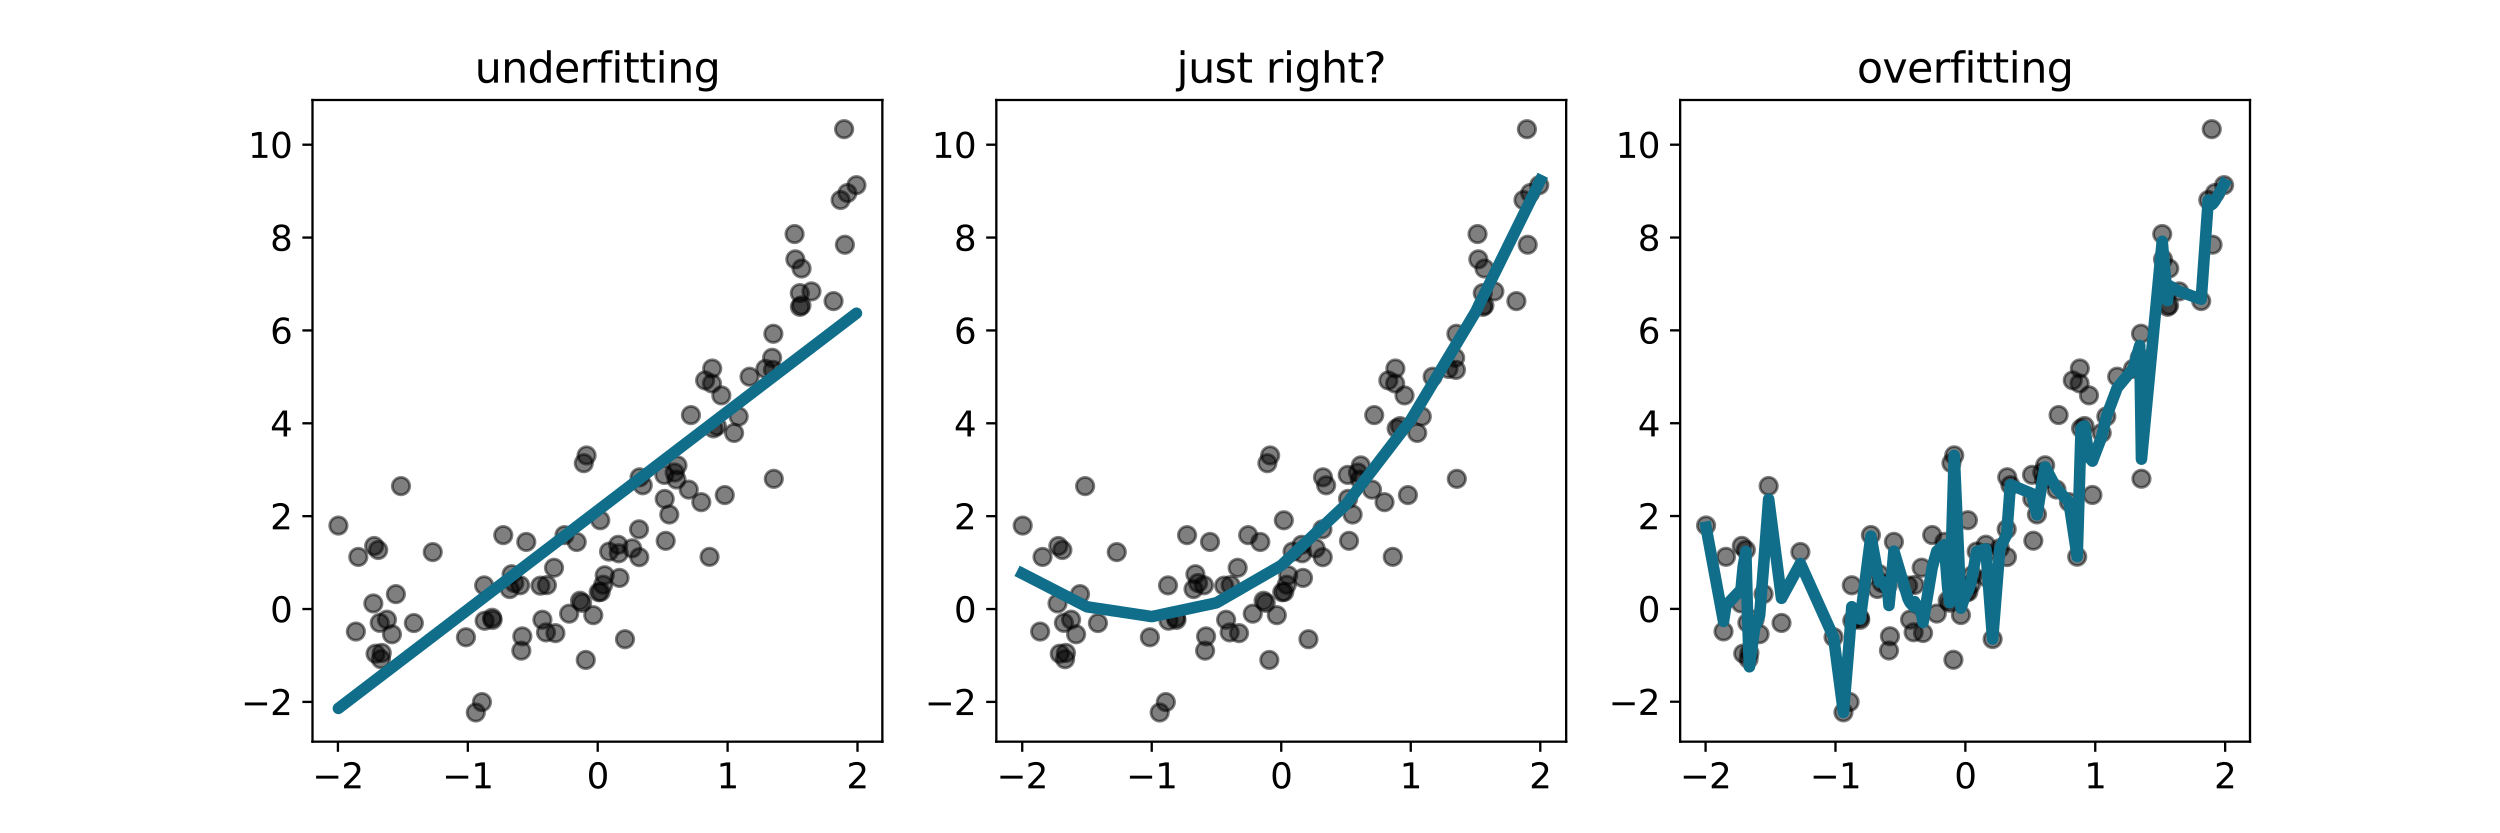 <?xml version="1.0" encoding="utf-8" standalone="no"?>
<!DOCTYPE svg PUBLIC "-//W3C//DTD SVG 1.1//EN"
  "http://www.w3.org/Graphics/SVG/1.1/DTD/svg11.dtd">
<svg height="288pt" version="1.1" viewBox="0 0 864 288" width="864pt" xmlns="http://www.w3.org/2000/svg" xmlns:xlink="http://www.w3.org/1999/xlink">
 <defs>
  <style type="text/css">*{stroke-linecap:butt;stroke-linejoin:round;}</style>
 </defs>
 <g id="figure_1">
  <g id="patch_1">
   <path d="M 0 288 
L 864 288 
L 864 0 
L 0 0 
z
" style="fill:#ffffff;"/>
  </g>
  <g id="axes_1">
   <g id="patch_2">
    <path d="M 108 256.32 
L 304.941 256.32 
L 304.941 34.56 
L 108 34.56 
z
" style="fill:#ffffff;"/>
   </g>
   <g id="PathCollection_1">
    <defs>
     <path d="M 0 3 
C 0.796 3 1.559 2.684 2.121 2.121 
C 2.684 1.559 3 0.796 3 0 
C 3 -0.796 2.684 -1.559 2.121 -2.121 
C 1.559 -2.684 0.796 -3 0 -3 
C -0.796 -3 -1.559 -2.684 -2.121 -2.121 
C -2.684 -1.559 -3 -0.796 -3 0 
C -3 0.796 -2.684 1.559 -2.121 2.121 
C -1.559 2.684 -0.796 3 0 3 
z
" id="m70414af2fe" style="stroke:#000000;stroke-opacity:0.5;"/>
    </defs>
    <g clip-path="url(#pfd872fa821)">
     <use style="fill-opacity:0.5;stroke:#000000;stroke-opacity:0.5;" x="195.098" xlink:href="#m70414af2fe" y="184.941"/>
     <use style="fill-opacity:0.5;stroke:#000000;stroke-opacity:0.5;" x="170.071" xlink:href="#m70414af2fe" y="213.502"/>
     <use style="fill-opacity:0.5;stroke:#000000;stroke-opacity:0.5;" x="187.459" xlink:href="#m70414af2fe" y="214.183"/>
     <use style="fill-opacity:0.5;stroke:#000000;stroke-opacity:0.5;" x="267.277" xlink:href="#m70414af2fe" y="115.354"/>
     <use style="fill-opacity:0.5;stroke:#000000;stroke-opacity:0.5;" x="233.8" xlink:href="#m70414af2fe" y="165.721"/>
     <use style="fill-opacity:0.5;stroke:#000000;stroke-opacity:0.5;" x="288.074" xlink:href="#m70414af2fe" y="104.063"/>
     <use style="fill-opacity:0.5;stroke:#000000;stroke-opacity:0.5;" x="202.441" xlink:href="#m70414af2fe" y="228.076"/>
     <use style="fill-opacity:0.5;stroke:#000000;stroke-opacity:0.5;" x="274.606" xlink:href="#m70414af2fe" y="80.885"/>
     <use style="fill-opacity:0.5;stroke:#000000;stroke-opacity:0.5;" x="259.04" xlink:href="#m70414af2fe" y="130.199"/>
     <use style="fill-opacity:0.5;stroke:#000000;stroke-opacity:0.5;" x="164.438" xlink:href="#m70414af2fe" y="246.24"/>
     <use style="fill-opacity:0.5;stroke:#000000;stroke-opacity:0.5;" x="253.695" xlink:href="#m70414af2fe" y="149.626"/>
     <use style="fill-opacity:0.5;stroke:#000000;stroke-opacity:0.5;" x="264.522" xlink:href="#m70414af2fe" y="127.488"/>
     <use style="fill-opacity:0.5;stroke:#000000;stroke-opacity:0.5;" x="180.174" xlink:href="#m70414af2fe" y="224.866"/>
     <use style="fill-opacity:0.5;stroke:#000000;stroke-opacity:0.5;" x="291.725" xlink:href="#m70414af2fe" y="44.64"/>
     <use style="fill-opacity:0.5;stroke:#000000;stroke-opacity:0.5;" x="238.036" xlink:href="#m70414af2fe" y="169.215"/>
     <use style="fill-opacity:0.5;stroke:#000000;stroke-opacity:0.5;" x="242.372" xlink:href="#m70414af2fe" y="173.551"/>
     <use style="fill-opacity:0.5;stroke:#000000;stroke-opacity:0.5;" x="199.316" xlink:href="#m70414af2fe" y="187.312"/>
     <use style="fill-opacity:0.5;stroke:#000000;stroke-opacity:0.5;" x="129.311" xlink:href="#m70414af2fe" y="188.697"/>
     <use style="fill-opacity:0.5;stroke:#000000;stroke-opacity:0.5;" x="295.989" xlink:href="#m70414af2fe" y="63.986"/>
     <use style="fill-opacity:0.5;stroke:#000000;stroke-opacity:0.5;" x="231.306" xlink:href="#m70414af2fe" y="177.816"/>
     <use style="fill-opacity:0.5;stroke:#000000;stroke-opacity:0.5;" x="129.027" xlink:href="#m70414af2fe" y="208.55"/>
     <use style="fill-opacity:0.5;stroke:#000000;stroke-opacity:0.5;" x="143.03" xlink:href="#m70414af2fe" y="215.33"/>
     <use style="fill-opacity:0.5;stroke:#000000;stroke-opacity:0.5;" x="267.427" xlink:href="#m70414af2fe" y="165.487"/>
     <use style="fill-opacity:0.5;stroke:#000000;stroke-opacity:0.5;" x="166.563" xlink:href="#m70414af2fe" y="242.639"/>
     <use style="fill-opacity:0.5;stroke:#000000;stroke-opacity:0.5;" x="213.655" xlink:href="#m70414af2fe" y="188.287"/>
     <use style="fill-opacity:0.5;stroke:#000000;stroke-opacity:0.5;" x="131.232" xlink:href="#m70414af2fe" y="215.257"/>
     <use style="fill-opacity:0.5;stroke:#000000;stroke-opacity:0.5;" x="218.484" xlink:href="#m70414af2fe" y="189.504"/>
     <use style="fill-opacity:0.5;stroke:#000000;stroke-opacity:0.5;" x="181.878" xlink:href="#m70414af2fe" y="187.293"/>
     <use style="fill-opacity:0.5;stroke:#000000;stroke-opacity:0.5;" x="173.929" xlink:href="#m70414af2fe" y="184.941"/>
     <use style="fill-opacity:0.5;stroke:#000000;stroke-opacity:0.5;" x="234.138" xlink:href="#m70414af2fe" y="160.836"/>
     <use style="fill-opacity:0.5;stroke:#000000;stroke-opacity:0.5;" x="180.517" xlink:href="#m70414af2fe" y="219.933"/>
     <use style="fill-opacity:0.5;stroke:#000000;stroke-opacity:0.5;" x="245.223" xlink:href="#m70414af2fe" y="192.446"/>
     <use style="fill-opacity:0.5;stroke:#000000;stroke-opacity:0.5;" x="229.605" xlink:href="#m70414af2fe" y="164.125"/>
     <use style="fill-opacity:0.5;stroke:#000000;stroke-opacity:0.5;" x="290.518" xlink:href="#m70414af2fe" y="69.126"/>
     <use style="fill-opacity:0.5;stroke:#000000;stroke-opacity:0.5;" x="167.321" xlink:href="#m70414af2fe" y="202.312"/>
     <use style="fill-opacity:0.5;stroke:#000000;stroke-opacity:0.5;" x="161.033" xlink:href="#m70414af2fe" y="220.235"/>
     <use style="fill-opacity:0.5;stroke:#000000;stroke-opacity:0.5;" x="130.709" xlink:href="#m70414af2fe" y="190.077"/>
     <use style="fill-opacity:0.5;stroke:#000000;stroke-opacity:0.5;" x="276.973" xlink:href="#m70414af2fe" y="105.546"/>
     <use style="fill-opacity:0.5;stroke:#000000;stroke-opacity:0.5;" x="122.992" xlink:href="#m70414af2fe" y="218.266"/>
     <use style="fill-opacity:0.5;stroke:#000000;stroke-opacity:0.5;" x="205.04" xlink:href="#m70414af2fe" y="212.602"/>
     <use style="fill-opacity:0.5;stroke:#000000;stroke-opacity:0.5;" x="116.952" xlink:href="#m70414af2fe" y="181.635"/>
     <use style="fill-opacity:0.5;stroke:#000000;stroke-opacity:0.5;" x="276.456" xlink:href="#m70414af2fe" y="106.052"/>
     <use style="fill-opacity:0.5;stroke:#000000;stroke-opacity:0.5;" x="177.733" xlink:href="#m70414af2fe" y="201.487"/>
     <use style="fill-opacity:0.5;stroke:#000000;stroke-opacity:0.5;" x="230.061" xlink:href="#m70414af2fe" y="186.91"/>
     <use style="fill-opacity:0.5;stroke:#000000;stroke-opacity:0.5;" x="176.172" xlink:href="#m70414af2fe" y="203.593"/>
     <use style="fill-opacity:0.5;stroke:#000000;stroke-opacity:0.5;" x="276.419" xlink:href="#m70414af2fe" y="101.297"/>
     <use style="fill-opacity:0.5;stroke:#000000;stroke-opacity:0.5;" x="247.748" xlink:href="#m70414af2fe" y="147.259"/>
     <use style="fill-opacity:0.5;stroke:#000000;stroke-opacity:0.5;" x="133.726" xlink:href="#m70414af2fe" y="214.152"/>
     <use style="fill-opacity:0.5;stroke:#000000;stroke-opacity:0.5;" x="243.687" xlink:href="#m70414af2fe" y="131.474"/>
     <use style="fill-opacity:0.5;stroke:#000000;stroke-opacity:0.5;" x="274.879" xlink:href="#m70414af2fe" y="89.623"/>
     <use style="fill-opacity:0.5;stroke:#000000;stroke-opacity:0.5;" x="213.85" xlink:href="#m70414af2fe" y="191.212"/>
     <use style="fill-opacity:0.5;stroke:#000000;stroke-opacity:0.5;" x="291.994" xlink:href="#m70414af2fe" y="84.578"/>
     <use style="fill-opacity:0.5;stroke:#000000;stroke-opacity:0.5;" x="201.184" xlink:href="#m70414af2fe" y="208.348"/>
     <use style="fill-opacity:0.5;stroke:#000000;stroke-opacity:0.5;" x="123.829" xlink:href="#m70414af2fe" y="192.473"/>
     <use style="fill-opacity:0.5;stroke:#000000;stroke-opacity:0.5;" x="208.993" xlink:href="#m70414af2fe" y="198.816"/>
     <use style="fill-opacity:0.5;stroke:#000000;stroke-opacity:0.5;" x="210.493" xlink:href="#m70414af2fe" y="190.637"/>
     <use style="fill-opacity:0.5;stroke:#000000;stroke-opacity:0.5;" x="220.845" xlink:href="#m70414af2fe" y="182.935"/>
     <use style="fill-opacity:0.5;stroke:#000000;stroke-opacity:0.5;" x="267.128" xlink:href="#m70414af2fe" y="127.835"/>
     <use style="fill-opacity:0.5;stroke:#000000;stroke-opacity:0.5;" x="179.773" xlink:href="#m70414af2fe" y="202.266"/>
     <use style="fill-opacity:0.5;stroke:#000000;stroke-opacity:0.5;" x="280.441" xlink:href="#m70414af2fe" y="100.709"/>
     <use style="fill-opacity:0.5;stroke:#000000;stroke-opacity:0.5;" x="188.688" xlink:href="#m70414af2fe" y="218.555"/>
     <use style="fill-opacity:0.5;stroke:#000000;stroke-opacity:0.5;" x="186.77" xlink:href="#m70414af2fe" y="202.408"/>
     <use style="fill-opacity:0.5;stroke:#000000;stroke-opacity:0.5;" x="189.021" xlink:href="#m70414af2fe" y="202.216"/>
     <use style="fill-opacity:0.5;stroke:#000000;stroke-opacity:0.5;" x="135.462" xlink:href="#m70414af2fe" y="219.207"/>
     <use style="fill-opacity:0.5;stroke:#000000;stroke-opacity:0.5;" x="200.453" xlink:href="#m70414af2fe" y="207.614"/>
     <use style="fill-opacity:0.5;stroke:#000000;stroke-opacity:0.5;" x="233.159" xlink:href="#m70414af2fe" y="163.313"/>
     <use style="fill-opacity:0.5;stroke:#000000;stroke-opacity:0.5;" x="170.244" xlink:href="#m70414af2fe" y="214.235"/>
     <use style="fill-opacity:0.5;stroke:#000000;stroke-opacity:0.5;" x="277.02" xlink:href="#m70414af2fe" y="92.804"/>
     <use style="fill-opacity:0.5;stroke:#000000;stroke-opacity:0.5;" x="202.723" xlink:href="#m70414af2fe" y="157.399"/>
     <use style="fill-opacity:0.5;stroke:#000000;stroke-opacity:0.5;" x="167.491" xlink:href="#m70414af2fe" y="214.538"/>
     <use style="fill-opacity:0.5;stroke:#000000;stroke-opacity:0.5;" x="191.944" xlink:href="#m70414af2fe" y="218.812"/>
     <use style="fill-opacity:0.5;stroke:#000000;stroke-opacity:0.5;" x="191.469" xlink:href="#m70414af2fe" y="196.226"/>
     <use style="fill-opacity:0.5;stroke:#000000;stroke-opacity:0.5;" x="255.287" xlink:href="#m70414af2fe" y="143.947"/>
     <use style="fill-opacity:0.5;stroke:#000000;stroke-opacity:0.5;" x="249.298" xlink:href="#m70414af2fe" y="136.653"/>
     <use style="fill-opacity:0.5;stroke:#000000;stroke-opacity:0.5;" x="201.763" xlink:href="#m70414af2fe" y="160.078"/>
     <use style="fill-opacity:0.5;stroke:#000000;stroke-opacity:0.5;" x="206.911" xlink:href="#m70414af2fe" y="204.676"/>
     <use style="fill-opacity:0.5;stroke:#000000;stroke-opacity:0.5;" x="266.844" xlink:href="#m70414af2fe" y="123.658"/>
     <use style="fill-opacity:0.5;stroke:#000000;stroke-opacity:0.5;" x="246.053" xlink:href="#m70414af2fe" y="132.525"/>
     <use style="fill-opacity:0.5;stroke:#000000;stroke-opacity:0.5;" x="208.473" xlink:href="#m70414af2fe" y="202.075"/>
     <use style="fill-opacity:0.5;stroke:#000000;stroke-opacity:0.5;" x="250.48" xlink:href="#m70414af2fe" y="171.097"/>
     <use style="fill-opacity:0.5;stroke:#000000;stroke-opacity:0.5;" x="176.819" xlink:href="#m70414af2fe" y="198.452"/>
     <use style="fill-opacity:0.5;stroke:#000000;stroke-opacity:0.5;" x="214.107" xlink:href="#m70414af2fe" y="199.727"/>
     <use style="fill-opacity:0.5;stroke:#000000;stroke-opacity:0.5;" x="220.945" xlink:href="#m70414af2fe" y="192.56"/>
     <use style="fill-opacity:0.5;stroke:#000000;stroke-opacity:0.5;" x="129.794" xlink:href="#m70414af2fe" y="225.92"/>
     <use style="fill-opacity:0.5;stroke:#000000;stroke-opacity:0.5;" x="238.791" xlink:href="#m70414af2fe" y="143.461"/>
     <use style="fill-opacity:0.5;stroke:#000000;stroke-opacity:0.5;" x="246.138" xlink:href="#m70414af2fe" y="127.355"/>
     <use style="fill-opacity:0.5;stroke:#000000;stroke-opacity:0.5;" x="215.994" xlink:href="#m70414af2fe" y="220.912"/>
     <use style="fill-opacity:0.5;stroke:#000000;stroke-opacity:0.5;" x="207.462" xlink:href="#m70414af2fe" y="179.811"/>
     <use style="fill-opacity:0.5;stroke:#000000;stroke-opacity:0.5;" x="131.643" xlink:href="#m70414af2fe" y="227.83"/>
     <use style="fill-opacity:0.5;stroke:#000000;stroke-opacity:0.5;" x="221.045" xlink:href="#m70414af2fe" y="164.96"/>
     <use style="fill-opacity:0.5;stroke:#000000;stroke-opacity:0.5;" x="229.722" xlink:href="#m70414af2fe" y="172.43"/>
     <use style="fill-opacity:0.5;stroke:#000000;stroke-opacity:0.5;" x="222.135" xlink:href="#m70414af2fe" y="167.717"/>
     <use style="fill-opacity:0.5;stroke:#000000;stroke-opacity:0.5;" x="246.56" xlink:href="#m70414af2fe" y="148.061"/>
     <use style="fill-opacity:0.5;stroke:#000000;stroke-opacity:0.5;" x="131.942" xlink:href="#m70414af2fe" y="225.652"/>
     <use style="fill-opacity:0.5;stroke:#000000;stroke-opacity:0.5;" x="292.859" xlink:href="#m70414af2fe" y="66.715"/>
     <use style="fill-opacity:0.5;stroke:#000000;stroke-opacity:0.5;" x="138.585" xlink:href="#m70414af2fe" y="168"/>
     <use style="fill-opacity:0.5;stroke:#000000;stroke-opacity:0.5;" x="136.82" xlink:href="#m70414af2fe" y="205.328"/>
     <use style="fill-opacity:0.5;stroke:#000000;stroke-opacity:0.5;" x="207.613" xlink:href="#m70414af2fe" y="204.578"/>
     <use style="fill-opacity:0.5;stroke:#000000;stroke-opacity:0.5;" x="196.692" xlink:href="#m70414af2fe" y="212.088"/>
     <use style="fill-opacity:0.5;stroke:#000000;stroke-opacity:0.5;" x="149.56" xlink:href="#m70414af2fe" y="190.803"/>
    </g>
   </g>
   <g id="matplotlib.axis_1">
    <g id="xtick_1">
     <g id="line2d_1">
      <defs>
       <path d="M 0 0 
L 0 3.5 
" id="m3c1b431b48" style="stroke:#000000;stroke-width:0.8;"/>
      </defs>
      <g>
       <use style="stroke:#000000;stroke-width:0.8;" x="116.789" xlink:href="#m3c1b431b48" y="256.32"/>
      </g>
     </g>
     <g id="text_1">
      <!-- −2 -->
      <g transform="translate(107.944 272.438)scale(0.12 -0.12)">
       <defs>
        <path d="M 678 2272 
L 4684 2272 
L 4684 1741 
L 678 1741 
L 678 2272 
z
" id="DejaVuSans-2212" transform="scale(0.016)"/>
        <path d="M 1228 531 
L 3431 531 
L 3431 0 
L 469 0 
L 469 531 
Q 828 903 1448 1529 
Q 2069 2156 2228 2338 
Q 2531 2678 2651 2914 
Q 2772 3150 2772 3378 
Q 2772 3750 2511 3984 
Q 2250 4219 1831 4219 
Q 1534 4219 1204 4116 
Q 875 4013 500 3803 
L 500 4441 
Q 881 4594 1212 4672 
Q 1544 4750 1819 4750 
Q 2544 4750 2975 4387 
Q 3406 4025 3406 3419 
Q 3406 3131 3298 2873 
Q 3191 2616 2906 2266 
Q 2828 2175 2409 1742 
Q 1991 1309 1228 531 
z
" id="DejaVuSans-32" transform="scale(0.016)"/>
       </defs>
       <use xlink:href="#DejaVuSans-2212"/>
       <use x="83.789" xlink:href="#DejaVuSans-32"/>
      </g>
     </g>
    </g>
    <g id="xtick_2">
     <g id="line2d_2">
      <g>
       <use style="stroke:#000000;stroke-width:0.8;" x="161.68" xlink:href="#m3c1b431b48" y="256.32"/>
      </g>
     </g>
     <g id="text_2">
      <!-- −1 -->
      <g transform="translate(152.835 272.438)scale(0.12 -0.12)">
       <defs>
        <path d="M 794 531 
L 1825 531 
L 1825 4091 
L 703 3866 
L 703 4441 
L 1819 4666 
L 2450 4666 
L 2450 531 
L 3481 531 
L 3481 0 
L 794 0 
L 794 531 
z
" id="DejaVuSans-31" transform="scale(0.016)"/>
       </defs>
       <use xlink:href="#DejaVuSans-2212"/>
       <use x="83.789" xlink:href="#DejaVuSans-31"/>
      </g>
     </g>
    </g>
    <g id="xtick_3">
     <g id="line2d_3">
      <g>
       <use style="stroke:#000000;stroke-width:0.8;" x="206.571" xlink:href="#m3c1b431b48" y="256.32"/>
      </g>
     </g>
     <g id="text_3">
      <!-- 0 -->
      <g transform="translate(202.753 272.438)scale(0.12 -0.12)">
       <defs>
        <path d="M 2034 4250 
Q 1547 4250 1301 3770 
Q 1056 3291 1056 2328 
Q 1056 1369 1301 889 
Q 1547 409 2034 409 
Q 2525 409 2770 889 
Q 3016 1369 3016 2328 
Q 3016 3291 2770 3770 
Q 2525 4250 2034 4250 
z
M 2034 4750 
Q 2819 4750 3233 4129 
Q 3647 3509 3647 2328 
Q 3647 1150 3233 529 
Q 2819 -91 2034 -91 
Q 1250 -91 836 529 
Q 422 1150 422 2328 
Q 422 3509 836 4129 
Q 1250 4750 2034 4750 
z
" id="DejaVuSans-30" transform="scale(0.016)"/>
       </defs>
       <use xlink:href="#DejaVuSans-30"/>
      </g>
     </g>
    </g>
    <g id="xtick_4">
     <g id="line2d_4">
      <g>
       <use style="stroke:#000000;stroke-width:0.8;" x="251.461" xlink:href="#m3c1b431b48" y="256.32"/>
      </g>
     </g>
     <g id="text_4">
      <!-- 1 -->
      <g transform="translate(247.644 272.438)scale(0.12 -0.12)">
       <use xlink:href="#DejaVuSans-31"/>
      </g>
     </g>
    </g>
    <g id="xtick_5">
     <g id="line2d_5">
      <g>
       <use style="stroke:#000000;stroke-width:0.8;" x="296.352" xlink:href="#m3c1b431b48" y="256.32"/>
      </g>
     </g>
     <g id="text_5">
      <!-- 2 -->
      <g transform="translate(292.534 272.438)scale(0.12 -0.12)">
       <use xlink:href="#DejaVuSans-32"/>
      </g>
     </g>
    </g>
   </g>
   <g id="matplotlib.axis_2">
    <g id="ytick_1">
     <g id="line2d_6">
      <defs>
       <path d="M 0 0 
L -3.5 0 
" id="md6be76372a" style="stroke:#000000;stroke-width:0.8;"/>
      </defs>
      <g>
       <use style="stroke:#000000;stroke-width:0.8;" x="108" xlink:href="#md6be76372a" y="242.572"/>
      </g>
     </g>
     <g id="text_6">
      <!-- −2 -->
      <g transform="translate(83.309 247.131)scale(0.12 -0.12)">
       <use xlink:href="#DejaVuSans-2212"/>
       <use x="83.789" xlink:href="#DejaVuSans-32"/>
      </g>
     </g>
    </g>
    <g id="ytick_2">
     <g id="line2d_7">
      <g>
       <use style="stroke:#000000;stroke-width:0.8;" x="108" xlink:href="#md6be76372a" y="210.478"/>
      </g>
     </g>
     <g id="text_7">
      <!-- 0 -->
      <g transform="translate(93.365 215.037)scale(0.12 -0.12)">
       <use xlink:href="#DejaVuSans-30"/>
      </g>
     </g>
    </g>
    <g id="ytick_3">
     <g id="line2d_8">
      <g>
       <use style="stroke:#000000;stroke-width:0.8;" x="108" xlink:href="#md6be76372a" y="178.383"/>
      </g>
     </g>
     <g id="text_8">
      <!-- 2 -->
      <g transform="translate(93.365 182.942)scale(0.12 -0.12)">
       <use xlink:href="#DejaVuSans-32"/>
      </g>
     </g>
    </g>
    <g id="ytick_4">
     <g id="line2d_9">
      <g>
       <use style="stroke:#000000;stroke-width:0.8;" x="108" xlink:href="#md6be76372a" y="146.288"/>
      </g>
     </g>
     <g id="text_9">
      <!-- 4 -->
      <g transform="translate(93.365 150.847)scale(0.12 -0.12)">
       <defs>
        <path d="M 2419 4116 
L 825 1625 
L 2419 1625 
L 2419 4116 
z
M 2253 4666 
L 3047 4666 
L 3047 1625 
L 3713 1625 
L 3713 1100 
L 3047 1100 
L 3047 0 
L 2419 0 
L 2419 1100 
L 313 1100 
L 313 1709 
L 2253 4666 
z
" id="DejaVuSans-34" transform="scale(0.016)"/>
       </defs>
       <use xlink:href="#DejaVuSans-34"/>
      </g>
     </g>
    </g>
    <g id="ytick_5">
     <g id="line2d_10">
      <g>
       <use style="stroke:#000000;stroke-width:0.8;" x="108" xlink:href="#md6be76372a" y="114.193"/>
      </g>
     </g>
     <g id="text_10">
      <!-- 6 -->
      <g transform="translate(93.365 118.752)scale(0.12 -0.12)">
       <defs>
        <path d="M 2113 2584 
Q 1688 2584 1439 2293 
Q 1191 2003 1191 1497 
Q 1191 994 1439 701 
Q 1688 409 2113 409 
Q 2538 409 2786 701 
Q 3034 994 3034 1497 
Q 3034 2003 2786 2293 
Q 2538 2584 2113 2584 
z
M 3366 4563 
L 3366 3988 
Q 3128 4100 2886 4159 
Q 2644 4219 2406 4219 
Q 1781 4219 1451 3797 
Q 1122 3375 1075 2522 
Q 1259 2794 1537 2939 
Q 1816 3084 2150 3084 
Q 2853 3084 3261 2657 
Q 3669 2231 3669 1497 
Q 3669 778 3244 343 
Q 2819 -91 2113 -91 
Q 1303 -91 875 529 
Q 447 1150 447 2328 
Q 447 3434 972 4092 
Q 1497 4750 2381 4750 
Q 2619 4750 2861 4703 
Q 3103 4656 3366 4563 
z
" id="DejaVuSans-36" transform="scale(0.016)"/>
       </defs>
       <use xlink:href="#DejaVuSans-36"/>
      </g>
     </g>
    </g>
    <g id="ytick_6">
     <g id="line2d_11">
      <g>
       <use style="stroke:#000000;stroke-width:0.8;" x="108" xlink:href="#md6be76372a" y="82.098"/>
      </g>
     </g>
     <g id="text_11">
      <!-- 8 -->
      <g transform="translate(93.365 86.657)scale(0.12 -0.12)">
       <defs>
        <path d="M 2034 2216 
Q 1584 2216 1326 1975 
Q 1069 1734 1069 1313 
Q 1069 891 1326 650 
Q 1584 409 2034 409 
Q 2484 409 2743 651 
Q 3003 894 3003 1313 
Q 3003 1734 2745 1975 
Q 2488 2216 2034 2216 
z
M 1403 2484 
Q 997 2584 770 2862 
Q 544 3141 544 3541 
Q 544 4100 942 4425 
Q 1341 4750 2034 4750 
Q 2731 4750 3128 4425 
Q 3525 4100 3525 3541 
Q 3525 3141 3298 2862 
Q 3072 2584 2669 2484 
Q 3125 2378 3379 2068 
Q 3634 1759 3634 1313 
Q 3634 634 3220 271 
Q 2806 -91 2034 -91 
Q 1263 -91 848 271 
Q 434 634 434 1313 
Q 434 1759 690 2068 
Q 947 2378 1403 2484 
z
M 1172 3481 
Q 1172 3119 1398 2916 
Q 1625 2713 2034 2713 
Q 2441 2713 2670 2916 
Q 2900 3119 2900 3481 
Q 2900 3844 2670 4047 
Q 2441 4250 2034 4250 
Q 1625 4250 1398 4047 
Q 1172 3844 1172 3481 
z
" id="DejaVuSans-38" transform="scale(0.016)"/>
       </defs>
       <use xlink:href="#DejaVuSans-38"/>
      </g>
     </g>
    </g>
    <g id="ytick_7">
     <g id="line2d_12">
      <g>
       <use style="stroke:#000000;stroke-width:0.8;" x="108" xlink:href="#md6be76372a" y="50.004"/>
      </g>
     </g>
     <g id="text_12">
      <!-- 10 -->
      <g transform="translate(85.73 54.563)scale(0.12 -0.12)">
       <use xlink:href="#DejaVuSans-31"/>
       <use x="63.623" xlink:href="#DejaVuSans-30"/>
      </g>
     </g>
    </g>
   </g>
   <g id="line2d_13">
    <path clip-path="url(#pfd872fa821)" d="M 195.098 185.209 
L 170.071 204.296 
L 187.459 191.035 
L 267.277 130.158 
L 233.8 155.691 
L 288.074 114.297 
L 202.441 179.608 
L 274.606 124.568 
L 259.04 136.44 
L 164.438 208.593 
L 253.695 140.517 
L 264.522 132.259 
L 180.174 196.591 
L 291.725 111.512 
L 238.036 152.46 
L 242.372 149.153 
L 199.316 181.992 
L 129.311 235.384 
L 295.989 108.259 
L 231.306 157.593 
L 129.027 235.6 
L 143.03 224.92 
L 267.427 130.044 
L 166.563 206.972 
L 213.655 171.055 
L 131.232 233.919 
L 218.484 167.372 
L 181.878 195.291 
L 173.929 201.354 
L 234.138 155.433 
L 180.517 196.33 
L 245.223 146.979 
L 229.605 158.89 
L 290.518 112.432 
L 167.321 206.394 
L 161.033 211.19 
L 130.709 234.318 
L 276.973 122.763 
L 122.992 240.203 
L 205.04 177.626 
L 116.952 244.81 
L 276.456 123.157 
L 177.733 198.453 
L 230.061 158.543 
L 176.172 199.643 
L 276.419 123.186 
L 247.748 145.052 
L 133.726 232.017 
L 243.687 148.15 
L 274.879 124.36 
L 213.85 170.907 
L 291.994 111.306 
L 201.184 180.566 
L 123.829 239.565 
L 208.993 174.611 
L 210.493 173.467 
L 220.845 165.571 
L 267.128 130.271 
L 179.773 196.897 
L 280.441 120.118 
L 188.688 190.097 
L 186.77 191.56 
L 189.021 189.843 
L 135.462 230.692 
L 200.453 181.125 
L 233.159 156.18 
L 170.244 204.164 
L 277.02 122.727 
L 202.723 179.393 
L 167.491 206.264 
L 191.944 187.614 
L 191.469 187.976 
L 255.287 139.302 
L 249.298 143.871 
L 201.763 180.125 
L 206.911 176.199 
L 266.844 130.489 
L 246.053 146.346 
L 208.473 175.008 
L 250.48 142.969 
L 176.819 199.15 
L 214.107 170.711 
L 220.945 165.495 
L 129.794 235.015 
L 238.791 151.884 
L 246.138 146.28 
L 215.994 169.271 
L 207.462 175.779 
L 131.643 233.605 
L 221.045 165.419 
L 229.722 158.801 
L 222.135 164.587 
L 246.56 145.959 
L 131.942 233.377 
L 292.859 110.647 
L 138.585 228.311 
L 136.82 229.657 
L 207.613 175.663 
L 196.692 183.993 
L 149.56 219.94 
" style="fill:none;stroke:#116e8a;stroke-linecap:square;stroke-width:4;"/>
   </g>
   <g id="patch_3">
    <path d="M 108 256.32 
L 108 34.56 
" style="fill:none;stroke:#000000;stroke-linecap:square;stroke-linejoin:miter;stroke-width:0.8;"/>
   </g>
   <g id="patch_4">
    <path d="M 304.941 256.32 
L 304.941 34.56 
" style="fill:none;stroke:#000000;stroke-linecap:square;stroke-linejoin:miter;stroke-width:0.8;"/>
   </g>
   <g id="patch_5">
    <path d="M 108 256.32 
L 304.941 256.32 
" style="fill:none;stroke:#000000;stroke-linecap:square;stroke-linejoin:miter;stroke-width:0.8;"/>
   </g>
   <g id="patch_6">
    <path d="M 108 34.56 
L 304.941 34.56 
" style="fill:none;stroke:#000000;stroke-linecap:square;stroke-linejoin:miter;stroke-width:0.8;"/>
   </g>
   <g id="text_13">
    <!-- underfitting -->
    <g transform="translate(164.069 28.56)scale(0.144 -0.144)">
     <defs>
      <path d="M 544 1381 
L 544 3500 
L 1119 3500 
L 1119 1403 
Q 1119 906 1312 657 
Q 1506 409 1894 409 
Q 2359 409 2629 706 
Q 2900 1003 2900 1516 
L 2900 3500 
L 3475 3500 
L 3475 0 
L 2900 0 
L 2900 538 
Q 2691 219 2414 64 
Q 2138 -91 1772 -91 
Q 1169 -91 856 284 
Q 544 659 544 1381 
z
M 1991 3584 
L 1991 3584 
z
" id="DejaVuSans-75" transform="scale(0.016)"/>
      <path d="M 3513 2113 
L 3513 0 
L 2938 0 
L 2938 2094 
Q 2938 2591 2744 2837 
Q 2550 3084 2163 3084 
Q 1697 3084 1428 2787 
Q 1159 2491 1159 1978 
L 1159 0 
L 581 0 
L 581 3500 
L 1159 3500 
L 1159 2956 
Q 1366 3272 1645 3428 
Q 1925 3584 2291 3584 
Q 2894 3584 3203 3211 
Q 3513 2838 3513 2113 
z
" id="DejaVuSans-6e" transform="scale(0.016)"/>
      <path d="M 2906 2969 
L 2906 4863 
L 3481 4863 
L 3481 0 
L 2906 0 
L 2906 525 
Q 2725 213 2448 61 
Q 2172 -91 1784 -91 
Q 1150 -91 751 415 
Q 353 922 353 1747 
Q 353 2572 751 3078 
Q 1150 3584 1784 3584 
Q 2172 3584 2448 3432 
Q 2725 3281 2906 2969 
z
M 947 1747 
Q 947 1113 1208 752 
Q 1469 391 1925 391 
Q 2381 391 2643 752 
Q 2906 1113 2906 1747 
Q 2906 2381 2643 2742 
Q 2381 3103 1925 3103 
Q 1469 3103 1208 2742 
Q 947 2381 947 1747 
z
" id="DejaVuSans-64" transform="scale(0.016)"/>
      <path d="M 3597 1894 
L 3597 1613 
L 953 1613 
Q 991 1019 1311 708 
Q 1631 397 2203 397 
Q 2534 397 2845 478 
Q 3156 559 3463 722 
L 3463 178 
Q 3153 47 2828 -22 
Q 2503 -91 2169 -91 
Q 1331 -91 842 396 
Q 353 884 353 1716 
Q 353 2575 817 3079 
Q 1281 3584 2069 3584 
Q 2775 3584 3186 3129 
Q 3597 2675 3597 1894 
z
M 3022 2063 
Q 3016 2534 2758 2815 
Q 2500 3097 2075 3097 
Q 1594 3097 1305 2825 
Q 1016 2553 972 2059 
L 3022 2063 
z
" id="DejaVuSans-65" transform="scale(0.016)"/>
      <path d="M 2631 2963 
Q 2534 3019 2420 3045 
Q 2306 3072 2169 3072 
Q 1681 3072 1420 2755 
Q 1159 2438 1159 1844 
L 1159 0 
L 581 0 
L 581 3500 
L 1159 3500 
L 1159 2956 
Q 1341 3275 1631 3429 
Q 1922 3584 2338 3584 
Q 2397 3584 2469 3576 
Q 2541 3569 2628 3553 
L 2631 2963 
z
" id="DejaVuSans-72" transform="scale(0.016)"/>
      <path d="M 2375 4863 
L 2375 4384 
L 1825 4384 
Q 1516 4384 1395 4259 
Q 1275 4134 1275 3809 
L 1275 3500 
L 2222 3500 
L 2222 3053 
L 1275 3053 
L 1275 0 
L 697 0 
L 697 3053 
L 147 3053 
L 147 3500 
L 697 3500 
L 697 3744 
Q 697 4328 969 4595 
Q 1241 4863 1831 4863 
L 2375 4863 
z
" id="DejaVuSans-66" transform="scale(0.016)"/>
      <path d="M 603 3500 
L 1178 3500 
L 1178 0 
L 603 0 
L 603 3500 
z
M 603 4863 
L 1178 4863 
L 1178 4134 
L 603 4134 
L 603 4863 
z
" id="DejaVuSans-69" transform="scale(0.016)"/>
      <path d="M 1172 4494 
L 1172 3500 
L 2356 3500 
L 2356 3053 
L 1172 3053 
L 1172 1153 
Q 1172 725 1289 603 
Q 1406 481 1766 481 
L 2356 481 
L 2356 0 
L 1766 0 
Q 1100 0 847 248 
Q 594 497 594 1153 
L 594 3053 
L 172 3053 
L 172 3500 
L 594 3500 
L 594 4494 
L 1172 4494 
z
" id="DejaVuSans-74" transform="scale(0.016)"/>
      <path d="M 2906 1791 
Q 2906 2416 2648 2759 
Q 2391 3103 1925 3103 
Q 1463 3103 1205 2759 
Q 947 2416 947 1791 
Q 947 1169 1205 825 
Q 1463 481 1925 481 
Q 2391 481 2648 825 
Q 2906 1169 2906 1791 
z
M 3481 434 
Q 3481 -459 3084 -895 
Q 2688 -1331 1869 -1331 
Q 1566 -1331 1297 -1286 
Q 1028 -1241 775 -1147 
L 775 -588 
Q 1028 -725 1275 -790 
Q 1522 -856 1778 -856 
Q 2344 -856 2625 -561 
Q 2906 -266 2906 331 
L 2906 616 
Q 2728 306 2450 153 
Q 2172 0 1784 0 
Q 1141 0 747 490 
Q 353 981 353 1791 
Q 353 2603 747 3093 
Q 1141 3584 1784 3584 
Q 2172 3584 2450 3431 
Q 2728 3278 2906 2969 
L 2906 3500 
L 3481 3500 
L 3481 434 
z
" id="DejaVuSans-67" transform="scale(0.016)"/>
     </defs>
     <use xlink:href="#DejaVuSans-75"/>
     <use x="63.379" xlink:href="#DejaVuSans-6e"/>
     <use x="126.758" xlink:href="#DejaVuSans-64"/>
     <use x="190.234" xlink:href="#DejaVuSans-65"/>
     <use x="251.758" xlink:href="#DejaVuSans-72"/>
     <use x="292.871" xlink:href="#DejaVuSans-66"/>
     <use x="328.076" xlink:href="#DejaVuSans-69"/>
     <use x="355.859" xlink:href="#DejaVuSans-74"/>
     <use x="395.068" xlink:href="#DejaVuSans-74"/>
     <use x="434.277" xlink:href="#DejaVuSans-69"/>
     <use x="462.061" xlink:href="#DejaVuSans-6e"/>
     <use x="525.439" xlink:href="#DejaVuSans-67"/>
    </g>
   </g>
  </g>
  <g id="axes_2">
   <g id="patch_7">
    <path d="M 344.329 256.32 
L 541.271 256.32 
L 541.271 34.56 
L 344.329 34.56 
z
" style="fill:#ffffff;"/>
   </g>
   <g id="PathCollection_2">
    <g clip-path="url(#pd7403d889c)">
     <use style="fill-opacity:0.5;stroke:#000000;stroke-opacity:0.5;" x="431.361" xlink:href="#m70414af2fe" y="184.941"/>
     <use style="fill-opacity:0.5;stroke:#000000;stroke-opacity:0.5;" x="406.407" xlink:href="#m70414af2fe" y="213.502"/>
     <use style="fill-opacity:0.5;stroke:#000000;stroke-opacity:0.5;" x="423.744" xlink:href="#m70414af2fe" y="214.183"/>
     <use style="fill-opacity:0.5;stroke:#000000;stroke-opacity:0.5;" x="503.329" xlink:href="#m70414af2fe" y="115.354"/>
     <use style="fill-opacity:0.5;stroke:#000000;stroke-opacity:0.5;" x="469.95" xlink:href="#m70414af2fe" y="165.721"/>
     <use style="fill-opacity:0.5;stroke:#000000;stroke-opacity:0.5;" x="524.065" xlink:href="#m70414af2fe" y="104.063"/>
     <use style="fill-opacity:0.5;stroke:#000000;stroke-opacity:0.5;" x="438.682" xlink:href="#m70414af2fe" y="228.076"/>
     <use style="fill-opacity:0.5;stroke:#000000;stroke-opacity:0.5;" x="510.636" xlink:href="#m70414af2fe" y="80.885"/>
     <use style="fill-opacity:0.5;stroke:#000000;stroke-opacity:0.5;" x="495.116" xlink:href="#m70414af2fe" y="130.199"/>
     <use style="fill-opacity:0.5;stroke:#000000;stroke-opacity:0.5;" x="400.79" xlink:href="#m70414af2fe" y="246.24"/>
     <use style="fill-opacity:0.5;stroke:#000000;stroke-opacity:0.5;" x="489.786" xlink:href="#m70414af2fe" y="149.626"/>
     <use style="fill-opacity:0.5;stroke:#000000;stroke-opacity:0.5;" x="500.582" xlink:href="#m70414af2fe" y="127.488"/>
     <use style="fill-opacity:0.5;stroke:#000000;stroke-opacity:0.5;" x="416.48" xlink:href="#m70414af2fe" y="224.866"/>
     <use style="fill-opacity:0.5;stroke:#000000;stroke-opacity:0.5;" x="527.705" xlink:href="#m70414af2fe" y="44.64"/>
     <use style="fill-opacity:0.5;stroke:#000000;stroke-opacity:0.5;" x="474.173" xlink:href="#m70414af2fe" y="169.215"/>
     <use style="fill-opacity:0.5;stroke:#000000;stroke-opacity:0.5;" x="478.496" xlink:href="#m70414af2fe" y="173.551"/>
     <use style="fill-opacity:0.5;stroke:#000000;stroke-opacity:0.5;" x="435.566" xlink:href="#m70414af2fe" y="187.312"/>
     <use style="fill-opacity:0.5;stroke:#000000;stroke-opacity:0.5;" x="365.766" xlink:href="#m70414af2fe" y="188.697"/>
     <use style="fill-opacity:0.5;stroke:#000000;stroke-opacity:0.5;" x="531.957" xlink:href="#m70414af2fe" y="63.986"/>
     <use style="fill-opacity:0.5;stroke:#000000;stroke-opacity:0.5;" x="467.463" xlink:href="#m70414af2fe" y="177.816"/>
     <use style="fill-opacity:0.5;stroke:#000000;stroke-opacity:0.5;" x="365.483" xlink:href="#m70414af2fe" y="208.55"/>
     <use style="fill-opacity:0.5;stroke:#000000;stroke-opacity:0.5;" x="379.445" xlink:href="#m70414af2fe" y="215.33"/>
     <use style="fill-opacity:0.5;stroke:#000000;stroke-opacity:0.5;" x="503.478" xlink:href="#m70414af2fe" y="165.487"/>
     <use style="fill-opacity:0.5;stroke:#000000;stroke-opacity:0.5;" x="402.91" xlink:href="#m70414af2fe" y="242.639"/>
     <use style="fill-opacity:0.5;stroke:#000000;stroke-opacity:0.5;" x="449.863" xlink:href="#m70414af2fe" y="188.287"/>
     <use style="fill-opacity:0.5;stroke:#000000;stroke-opacity:0.5;" x="367.682" xlink:href="#m70414af2fe" y="215.257"/>
     <use style="fill-opacity:0.5;stroke:#000000;stroke-opacity:0.5;" x="454.679" xlink:href="#m70414af2fe" y="189.504"/>
     <use style="fill-opacity:0.5;stroke:#000000;stroke-opacity:0.5;" x="418.18" xlink:href="#m70414af2fe" y="187.293"/>
     <use style="fill-opacity:0.5;stroke:#000000;stroke-opacity:0.5;" x="410.253" xlink:href="#m70414af2fe" y="184.941"/>
     <use style="fill-opacity:0.5;stroke:#000000;stroke-opacity:0.5;" x="470.286" xlink:href="#m70414af2fe" y="160.836"/>
     <use style="fill-opacity:0.5;stroke:#000000;stroke-opacity:0.5;" x="416.822" xlink:href="#m70414af2fe" y="219.933"/>
     <use style="fill-opacity:0.5;stroke:#000000;stroke-opacity:0.5;" x="481.339" xlink:href="#m70414af2fe" y="192.446"/>
     <use style="fill-opacity:0.5;stroke:#000000;stroke-opacity:0.5;" x="465.767" xlink:href="#m70414af2fe" y="164.125"/>
     <use style="fill-opacity:0.5;stroke:#000000;stroke-opacity:0.5;" x="526.502" xlink:href="#m70414af2fe" y="69.126"/>
     <use style="fill-opacity:0.5;stroke:#000000;stroke-opacity:0.5;" x="403.666" xlink:href="#m70414af2fe" y="202.312"/>
     <use style="fill-opacity:0.5;stroke:#000000;stroke-opacity:0.5;" x="397.395" xlink:href="#m70414af2fe" y="220.235"/>
     <use style="fill-opacity:0.5;stroke:#000000;stroke-opacity:0.5;" x="367.16" xlink:href="#m70414af2fe" y="190.077"/>
     <use style="fill-opacity:0.5;stroke:#000000;stroke-opacity:0.5;" x="512.996" xlink:href="#m70414af2fe" y="105.546"/>
     <use style="fill-opacity:0.5;stroke:#000000;stroke-opacity:0.5;" x="359.466" xlink:href="#m70414af2fe" y="218.266"/>
     <use style="fill-opacity:0.5;stroke:#000000;stroke-opacity:0.5;" x="441.274" xlink:href="#m70414af2fe" y="212.602"/>
     <use style="fill-opacity:0.5;stroke:#000000;stroke-opacity:0.5;" x="353.443" xlink:href="#m70414af2fe" y="181.635"/>
     <use style="fill-opacity:0.5;stroke:#000000;stroke-opacity:0.5;" x="512.481" xlink:href="#m70414af2fe" y="106.052"/>
     <use style="fill-opacity:0.5;stroke:#000000;stroke-opacity:0.5;" x="414.046" xlink:href="#m70414af2fe" y="201.487"/>
     <use style="fill-opacity:0.5;stroke:#000000;stroke-opacity:0.5;" x="466.221" xlink:href="#m70414af2fe" y="186.91"/>
     <use style="fill-opacity:0.5;stroke:#000000;stroke-opacity:0.5;" x="412.49" xlink:href="#m70414af2fe" y="203.593"/>
     <use style="fill-opacity:0.5;stroke:#000000;stroke-opacity:0.5;" x="512.444" xlink:href="#m70414af2fe" y="101.297"/>
     <use style="fill-opacity:0.5;stroke:#000000;stroke-opacity:0.5;" x="483.857" xlink:href="#m70414af2fe" y="147.259"/>
     <use style="fill-opacity:0.5;stroke:#000000;stroke-opacity:0.5;" x="370.168" xlink:href="#m70414af2fe" y="214.152"/>
     <use style="fill-opacity:0.5;stroke:#000000;stroke-opacity:0.5;" x="479.807" xlink:href="#m70414af2fe" y="131.474"/>
     <use style="fill-opacity:0.5;stroke:#000000;stroke-opacity:0.5;" x="510.909" xlink:href="#m70414af2fe" y="89.623"/>
     <use style="fill-opacity:0.5;stroke:#000000;stroke-opacity:0.5;" x="450.058" xlink:href="#m70414af2fe" y="191.212"/>
     <use style="fill-opacity:0.5;stroke:#000000;stroke-opacity:0.5;" x="527.974" xlink:href="#m70414af2fe" y="84.578"/>
     <use style="fill-opacity:0.5;stroke:#000000;stroke-opacity:0.5;" x="437.429" xlink:href="#m70414af2fe" y="208.348"/>
     <use style="fill-opacity:0.5;stroke:#000000;stroke-opacity:0.5;" x="360.3" xlink:href="#m70414af2fe" y="192.473"/>
     <use style="fill-opacity:0.5;stroke:#000000;stroke-opacity:0.5;" x="445.215" xlink:href="#m70414af2fe" y="198.816"/>
     <use style="fill-opacity:0.5;stroke:#000000;stroke-opacity:0.5;" x="446.71" xlink:href="#m70414af2fe" y="190.637"/>
     <use style="fill-opacity:0.5;stroke:#000000;stroke-opacity:0.5;" x="457.033" xlink:href="#m70414af2fe" y="182.935"/>
     <use style="fill-opacity:0.5;stroke:#000000;stroke-opacity:0.5;" x="503.181" xlink:href="#m70414af2fe" y="127.835"/>
     <use style="fill-opacity:0.5;stroke:#000000;stroke-opacity:0.5;" x="416.081" xlink:href="#m70414af2fe" y="202.266"/>
     <use style="fill-opacity:0.5;stroke:#000000;stroke-opacity:0.5;" x="516.454" xlink:href="#m70414af2fe" y="100.709"/>
     <use style="fill-opacity:0.5;stroke:#000000;stroke-opacity:0.5;" x="424.97" xlink:href="#m70414af2fe" y="218.555"/>
     <use style="fill-opacity:0.5;stroke:#000000;stroke-opacity:0.5;" x="423.057" xlink:href="#m70414af2fe" y="202.408"/>
     <use style="fill-opacity:0.5;stroke:#000000;stroke-opacity:0.5;" x="425.302" xlink:href="#m70414af2fe" y="202.216"/>
     <use style="fill-opacity:0.5;stroke:#000000;stroke-opacity:0.5;" x="371.9" xlink:href="#m70414af2fe" y="219.207"/>
     <use style="fill-opacity:0.5;stroke:#000000;stroke-opacity:0.5;" x="436.7" xlink:href="#m70414af2fe" y="207.614"/>
     <use style="fill-opacity:0.5;stroke:#000000;stroke-opacity:0.5;" x="469.31" xlink:href="#m70414af2fe" y="163.313"/>
     <use style="fill-opacity:0.5;stroke:#000000;stroke-opacity:0.5;" x="406.58" xlink:href="#m70414af2fe" y="214.235"/>
     <use style="fill-opacity:0.5;stroke:#000000;stroke-opacity:0.5;" x="513.043" xlink:href="#m70414af2fe" y="92.804"/>
     <use style="fill-opacity:0.5;stroke:#000000;stroke-opacity:0.5;" x="438.963" xlink:href="#m70414af2fe" y="157.399"/>
     <use style="fill-opacity:0.5;stroke:#000000;stroke-opacity:0.5;" x="403.835" xlink:href="#m70414af2fe" y="214.538"/>
     <use style="fill-opacity:0.5;stroke:#000000;stroke-opacity:0.5;" x="428.216" xlink:href="#m70414af2fe" y="218.812"/>
     <use style="fill-opacity:0.5;stroke:#000000;stroke-opacity:0.5;" x="427.742" xlink:href="#m70414af2fe" y="196.226"/>
     <use style="fill-opacity:0.5;stroke:#000000;stroke-opacity:0.5;" x="491.374" xlink:href="#m70414af2fe" y="143.947"/>
     <use style="fill-opacity:0.5;stroke:#000000;stroke-opacity:0.5;" x="485.402" xlink:href="#m70414af2fe" y="136.653"/>
     <use style="fill-opacity:0.5;stroke:#000000;stroke-opacity:0.5;" x="438.007" xlink:href="#m70414af2fe" y="160.078"/>
     <use style="fill-opacity:0.5;stroke:#000000;stroke-opacity:0.5;" x="443.14" xlink:href="#m70414af2fe" y="204.676"/>
     <use style="fill-opacity:0.5;stroke:#000000;stroke-opacity:0.5;" x="502.897" xlink:href="#m70414af2fe" y="123.658"/>
     <use style="fill-opacity:0.5;stroke:#000000;stroke-opacity:0.5;" x="482.167" xlink:href="#m70414af2fe" y="132.525"/>
     <use style="fill-opacity:0.5;stroke:#000000;stroke-opacity:0.5;" x="444.696" xlink:href="#m70414af2fe" y="202.075"/>
     <use style="fill-opacity:0.5;stroke:#000000;stroke-opacity:0.5;" x="486.581" xlink:href="#m70414af2fe" y="171.097"/>
     <use style="fill-opacity:0.5;stroke:#000000;stroke-opacity:0.5;" x="413.135" xlink:href="#m70414af2fe" y="198.452"/>
     <use style="fill-opacity:0.5;stroke:#000000;stroke-opacity:0.5;" x="450.314" xlink:href="#m70414af2fe" y="199.727"/>
     <use style="fill-opacity:0.5;stroke:#000000;stroke-opacity:0.5;" x="457.132" xlink:href="#m70414af2fe" y="192.56"/>
     <use style="fill-opacity:0.5;stroke:#000000;stroke-opacity:0.5;" x="366.248" xlink:href="#m70414af2fe" y="225.92"/>
     <use style="fill-opacity:0.5;stroke:#000000;stroke-opacity:0.5;" x="474.926" xlink:href="#m70414af2fe" y="143.461"/>
     <use style="fill-opacity:0.5;stroke:#000000;stroke-opacity:0.5;" x="482.252" xlink:href="#m70414af2fe" y="127.355"/>
     <use style="fill-opacity:0.5;stroke:#000000;stroke-opacity:0.5;" x="452.196" xlink:href="#m70414af2fe" y="220.912"/>
     <use style="fill-opacity:0.5;stroke:#000000;stroke-opacity:0.5;" x="443.689" xlink:href="#m70414af2fe" y="179.811"/>
     <use style="fill-opacity:0.5;stroke:#000000;stroke-opacity:0.5;" x="368.091" xlink:href="#m70414af2fe" y="227.83"/>
     <use style="fill-opacity:0.5;stroke:#000000;stroke-opacity:0.5;" x="457.232" xlink:href="#m70414af2fe" y="164.96"/>
     <use style="fill-opacity:0.5;stroke:#000000;stroke-opacity:0.5;" x="465.884" xlink:href="#m70414af2fe" y="172.43"/>
     <use style="fill-opacity:0.5;stroke:#000000;stroke-opacity:0.5;" x="458.319" xlink:href="#m70414af2fe" y="167.717"/>
     <use style="fill-opacity:0.5;stroke:#000000;stroke-opacity:0.5;" x="482.672" xlink:href="#m70414af2fe" y="148.061"/>
     <use style="fill-opacity:0.5;stroke:#000000;stroke-opacity:0.5;" x="368.39" xlink:href="#m70414af2fe" y="225.652"/>
     <use style="fill-opacity:0.5;stroke:#000000;stroke-opacity:0.5;" x="528.836" xlink:href="#m70414af2fe" y="66.715"/>
     <use style="fill-opacity:0.5;stroke:#000000;stroke-opacity:0.5;" x="375.013" xlink:href="#m70414af2fe" y="168"/>
     <use style="fill-opacity:0.5;stroke:#000000;stroke-opacity:0.5;" x="373.253" xlink:href="#m70414af2fe" y="205.328"/>
     <use style="fill-opacity:0.5;stroke:#000000;stroke-opacity:0.5;" x="443.839" xlink:href="#m70414af2fe" y="204.578"/>
     <use style="fill-opacity:0.5;stroke:#000000;stroke-opacity:0.5;" x="432.95" xlink:href="#m70414af2fe" y="212.088"/>
     <use style="fill-opacity:0.5;stroke:#000000;stroke-opacity:0.5;" x="385.956" xlink:href="#m70414af2fe" y="190.803"/>
    </g>
   </g>
   <g id="matplotlib.axis_3">
    <g id="xtick_6">
     <g id="line2d_14">
      <g>
       <use style="stroke:#000000;stroke-width:0.8;" x="353.281" xlink:href="#m3c1b431b48" y="256.32"/>
      </g>
     </g>
     <g id="text_14">
      <!-- −2 -->
      <g transform="translate(344.436 272.438)scale(0.12 -0.12)">
       <use xlink:href="#DejaVuSans-2212"/>
       <use x="83.789" xlink:href="#DejaVuSans-32"/>
      </g>
     </g>
    </g>
    <g id="xtick_7">
     <g id="line2d_15">
      <g>
       <use style="stroke:#000000;stroke-width:0.8;" x="398.041" xlink:href="#m3c1b431b48" y="256.32"/>
      </g>
     </g>
     <g id="text_15">
      <!-- −1 -->
      <g transform="translate(389.195 272.438)scale(0.12 -0.12)">
       <use xlink:href="#DejaVuSans-2212"/>
       <use x="83.789" xlink:href="#DejaVuSans-31"/>
      </g>
     </g>
    </g>
    <g id="xtick_8">
     <g id="line2d_16">
      <g>
       <use style="stroke:#000000;stroke-width:0.8;" x="442.8" xlink:href="#m3c1b431b48" y="256.32"/>
      </g>
     </g>
     <g id="text_16">
      <!-- 0 -->
      <g transform="translate(438.983 272.438)scale(0.12 -0.12)">
       <use xlink:href="#DejaVuSans-30"/>
      </g>
     </g>
    </g>
    <g id="xtick_9">
     <g id="line2d_17">
      <g>
       <use style="stroke:#000000;stroke-width:0.8;" x="487.559" xlink:href="#m3c1b431b48" y="256.32"/>
      </g>
     </g>
     <g id="text_17">
      <!-- 1 -->
      <g transform="translate(483.742 272.438)scale(0.12 -0.12)">
       <use xlink:href="#DejaVuSans-31"/>
      </g>
     </g>
    </g>
    <g id="xtick_10">
     <g id="line2d_18">
      <g>
       <use style="stroke:#000000;stroke-width:0.8;" x="532.319" xlink:href="#m3c1b431b48" y="256.32"/>
      </g>
     </g>
     <g id="text_18">
      <!-- 2 -->
      <g transform="translate(528.501 272.438)scale(0.12 -0.12)">
       <use xlink:href="#DejaVuSans-32"/>
      </g>
     </g>
    </g>
   </g>
   <g id="matplotlib.axis_4">
    <g id="ytick_8">
     <g id="line2d_19">
      <g>
       <use style="stroke:#000000;stroke-width:0.8;" x="344.329" xlink:href="#md6be76372a" y="242.572"/>
      </g>
     </g>
     <g id="text_19">
      <!-- −2 -->
      <g transform="translate(319.639 247.131)scale(0.12 -0.12)">
       <use xlink:href="#DejaVuSans-2212"/>
       <use x="83.789" xlink:href="#DejaVuSans-32"/>
      </g>
     </g>
    </g>
    <g id="ytick_9">
     <g id="line2d_20">
      <g>
       <use style="stroke:#000000;stroke-width:0.8;" x="344.329" xlink:href="#md6be76372a" y="210.478"/>
      </g>
     </g>
     <g id="text_20">
      <!-- 0 -->
      <g transform="translate(329.694 215.037)scale(0.12 -0.12)">
       <use xlink:href="#DejaVuSans-30"/>
      </g>
     </g>
    </g>
    <g id="ytick_10">
     <g id="line2d_21">
      <g>
       <use style="stroke:#000000;stroke-width:0.8;" x="344.329" xlink:href="#md6be76372a" y="178.383"/>
      </g>
     </g>
     <g id="text_21">
      <!-- 2 -->
      <g transform="translate(329.694 182.942)scale(0.12 -0.12)">
       <use xlink:href="#DejaVuSans-32"/>
      </g>
     </g>
    </g>
    <g id="ytick_11">
     <g id="line2d_22">
      <g>
       <use style="stroke:#000000;stroke-width:0.8;" x="344.329" xlink:href="#md6be76372a" y="146.288"/>
      </g>
     </g>
     <g id="text_22">
      <!-- 4 -->
      <g transform="translate(329.694 150.847)scale(0.12 -0.12)">
       <use xlink:href="#DejaVuSans-34"/>
      </g>
     </g>
    </g>
    <g id="ytick_12">
     <g id="line2d_23">
      <g>
       <use style="stroke:#000000;stroke-width:0.8;" x="344.329" xlink:href="#md6be76372a" y="114.193"/>
      </g>
     </g>
     <g id="text_23">
      <!-- 6 -->
      <g transform="translate(329.694 118.752)scale(0.12 -0.12)">
       <use xlink:href="#DejaVuSans-36"/>
      </g>
     </g>
    </g>
    <g id="ytick_13">
     <g id="line2d_24">
      <g>
       <use style="stroke:#000000;stroke-width:0.8;" x="344.329" xlink:href="#md6be76372a" y="82.098"/>
      </g>
     </g>
     <g id="text_24">
      <!-- 8 -->
      <g transform="translate(329.694 86.657)scale(0.12 -0.12)">
       <use xlink:href="#DejaVuSans-38"/>
      </g>
     </g>
    </g>
    <g id="ytick_14">
     <g id="line2d_25">
      <g>
       <use style="stroke:#000000;stroke-width:0.8;" x="344.329" xlink:href="#md6be76372a" y="50.004"/>
      </g>
     </g>
     <g id="text_25">
      <!-- 10 -->
      <g transform="translate(322.059 54.563)scale(0.12 -0.12)">
       <use xlink:href="#DejaVuSans-31"/>
       <use x="63.623" xlink:href="#DejaVuSans-30"/>
      </g>
     </g>
    </g>
   </g>
   <g id="line2d_26">
    <path clip-path="url(#pd7403d889c)" d="M 353.281 198.202 
L 375.661 209.717 
L 398.041 213.092 
L 420.42 208.325 
L 442.8 195.417 
L 465.18 174.368 
L 487.559 145.178 
L 509.939 107.847 
L 532.319 62.375 
" style="fill:none;stroke:#116e8a;stroke-linecap:square;stroke-width:4;"/>
   </g>
   <g id="patch_8">
    <path d="M 344.329 256.32 
L 344.329 34.56 
" style="fill:none;stroke:#000000;stroke-linecap:square;stroke-linejoin:miter;stroke-width:0.8;"/>
   </g>
   <g id="patch_9">
    <path d="M 541.271 256.32 
L 541.271 34.56 
" style="fill:none;stroke:#000000;stroke-linecap:square;stroke-linejoin:miter;stroke-width:0.8;"/>
   </g>
   <g id="patch_10">
    <path d="M 344.329 256.32 
L 541.271 256.32 
" style="fill:none;stroke:#000000;stroke-linecap:square;stroke-linejoin:miter;stroke-width:0.8;"/>
   </g>
   <g id="patch_11">
    <path d="M 344.329 34.56 
L 541.271 34.56 
" style="fill:none;stroke:#000000;stroke-linecap:square;stroke-linejoin:miter;stroke-width:0.8;"/>
   </g>
   <g id="text_26">
    <!-- just right? -->
    <g transform="translate(406.637 28.56)scale(0.144 -0.144)">
     <defs>
      <path d="M 603 3500 
L 1178 3500 
L 1178 -63 
Q 1178 -731 923 -1031 
Q 669 -1331 103 -1331 
L -116 -1331 
L -116 -844 
L 38 -844 
Q 366 -844 484 -692 
Q 603 -541 603 -63 
L 603 3500 
z
M 603 4863 
L 1178 4863 
L 1178 4134 
L 603 4134 
L 603 4863 
z
" id="DejaVuSans-6a" transform="scale(0.016)"/>
      <path d="M 2834 3397 
L 2834 2853 
Q 2591 2978 2328 3040 
Q 2066 3103 1784 3103 
Q 1356 3103 1142 2972 
Q 928 2841 928 2578 
Q 928 2378 1081 2264 
Q 1234 2150 1697 2047 
L 1894 2003 
Q 2506 1872 2764 1633 
Q 3022 1394 3022 966 
Q 3022 478 2636 193 
Q 2250 -91 1575 -91 
Q 1294 -91 989 -36 
Q 684 19 347 128 
L 347 722 
Q 666 556 975 473 
Q 1284 391 1588 391 
Q 1994 391 2212 530 
Q 2431 669 2431 922 
Q 2431 1156 2273 1281 
Q 2116 1406 1581 1522 
L 1381 1569 
Q 847 1681 609 1914 
Q 372 2147 372 2553 
Q 372 3047 722 3315 
Q 1072 3584 1716 3584 
Q 2034 3584 2315 3537 
Q 2597 3491 2834 3397 
z
" id="DejaVuSans-73" transform="scale(0.016)"/>
      <path id="DejaVuSans-20" transform="scale(0.016)"/>
      <path d="M 3513 2113 
L 3513 0 
L 2938 0 
L 2938 2094 
Q 2938 2591 2744 2837 
Q 2550 3084 2163 3084 
Q 1697 3084 1428 2787 
Q 1159 2491 1159 1978 
L 1159 0 
L 581 0 
L 581 4863 
L 1159 4863 
L 1159 2956 
Q 1366 3272 1645 3428 
Q 1925 3584 2291 3584 
Q 2894 3584 3203 3211 
Q 3513 2838 3513 2113 
z
" id="DejaVuSans-68" transform="scale(0.016)"/>
      <path d="M 1222 794 
L 1856 794 
L 1856 0 
L 1222 0 
L 1222 794 
z
M 1838 1253 
L 1241 1253 
L 1241 1734 
Q 1241 2050 1328 2253 
Q 1416 2456 1697 2725 
L 1978 3003 
Q 2156 3169 2236 3316 
Q 2316 3463 2316 3616 
Q 2316 3894 2111 4066 
Q 1906 4238 1569 4238 
Q 1322 4238 1042 4128 
Q 763 4019 459 3809 
L 459 4397 
Q 753 4575 1054 4662 
Q 1356 4750 1678 4750 
Q 2253 4750 2601 4447 
Q 2950 4144 2950 3647 
Q 2950 3409 2837 3195 
Q 2725 2981 2444 2713 
L 2169 2444 
Q 2022 2297 1961 2214 
Q 1900 2131 1875 2053 
Q 1856 1988 1847 1894 
Q 1838 1800 1838 1638 
L 1838 1253 
z
" id="DejaVuSans-3f" transform="scale(0.016)"/>
     </defs>
     <use xlink:href="#DejaVuSans-6a"/>
     <use x="27.783" xlink:href="#DejaVuSans-75"/>
     <use x="91.162" xlink:href="#DejaVuSans-73"/>
     <use x="143.262" xlink:href="#DejaVuSans-74"/>
     <use x="182.471" xlink:href="#DejaVuSans-20"/>
     <use x="214.258" xlink:href="#DejaVuSans-72"/>
     <use x="255.371" xlink:href="#DejaVuSans-69"/>
     <use x="283.154" xlink:href="#DejaVuSans-67"/>
     <use x="346.631" xlink:href="#DejaVuSans-68"/>
     <use x="410.01" xlink:href="#DejaVuSans-74"/>
     <use x="449.219" xlink:href="#DejaVuSans-3f"/>
    </g>
   </g>
  </g>
  <g id="axes_3">
   <g id="patch_12">
    <path d="M 580.659 256.32 
L 777.6 256.32 
L 777.6 34.56 
L 580.659 34.56 
z
" style="fill:#ffffff;"/>
   </g>
   <g id="PathCollection_3">
    <g clip-path="url(#pab866b77fc)">
     <use style="fill-opacity:0.5;stroke:#000000;stroke-opacity:0.5;" x="667.757" xlink:href="#m70414af2fe" y="184.905"/>
     <use style="fill-opacity:0.5;stroke:#000000;stroke-opacity:0.5;" x="642.73" xlink:href="#m70414af2fe" y="213.458"/>
     <use style="fill-opacity:0.5;stroke:#000000;stroke-opacity:0.5;" x="660.118" xlink:href="#m70414af2fe" y="214.14"/>
     <use style="fill-opacity:0.5;stroke:#000000;stroke-opacity:0.5;" x="739.936" xlink:href="#m70414af2fe" y="115.336"/>
     <use style="fill-opacity:0.5;stroke:#000000;stroke-opacity:0.5;" x="706.459" xlink:href="#m70414af2fe" y="165.69"/>
     <use style="fill-opacity:0.5;stroke:#000000;stroke-opacity:0.5;" x="760.732" xlink:href="#m70414af2fe" y="104.048"/>
     <use style="fill-opacity:0.5;stroke:#000000;stroke-opacity:0.5;" x="675.1" xlink:href="#m70414af2fe" y="228.029"/>
     <use style="fill-opacity:0.5;stroke:#000000;stroke-opacity:0.5;" x="747.265" xlink:href="#m70414af2fe" y="80.876"/>
     <use style="fill-opacity:0.5;stroke:#000000;stroke-opacity:0.5;" x="731.699" xlink:href="#m70414af2fe" y="130.177"/>
     <use style="fill-opacity:0.5;stroke:#000000;stroke-opacity:0.5;" x="637.097" xlink:href="#m70414af2fe" y="246.188"/>
     <use style="fill-opacity:0.5;stroke:#000000;stroke-opacity:0.5;" x="726.354" xlink:href="#m70414af2fe" y="149.599"/>
     <use style="fill-opacity:0.5;stroke:#000000;stroke-opacity:0.5;" x="737.181" xlink:href="#m70414af2fe" y="127.466"/>
     <use style="fill-opacity:0.5;stroke:#000000;stroke-opacity:0.5;" x="652.832" xlink:href="#m70414af2fe" y="224.82"/>
     <use style="fill-opacity:0.5;stroke:#000000;stroke-opacity:0.5;" x="764.384" xlink:href="#m70414af2fe" y="44.64"/>
     <use style="fill-opacity:0.5;stroke:#000000;stroke-opacity:0.5;" x="710.695" xlink:href="#m70414af2fe" y="169.183"/>
     <use style="fill-opacity:0.5;stroke:#000000;stroke-opacity:0.5;" x="715.031" xlink:href="#m70414af2fe" y="173.518"/>
     <use style="fill-opacity:0.5;stroke:#000000;stroke-opacity:0.5;" x="671.975" xlink:href="#m70414af2fe" y="187.276"/>
     <use style="fill-opacity:0.5;stroke:#000000;stroke-opacity:0.5;" x="601.97" xlink:href="#m70414af2fe" y="188.66"/>
     <use style="fill-opacity:0.5;stroke:#000000;stroke-opacity:0.5;" x="768.648" xlink:href="#m70414af2fe" y="63.981"/>
     <use style="fill-opacity:0.5;stroke:#000000;stroke-opacity:0.5;" x="703.964" xlink:href="#m70414af2fe" y="177.782"/>
     <use style="fill-opacity:0.5;stroke:#000000;stroke-opacity:0.5;" x="601.686" xlink:href="#m70414af2fe" y="208.508"/>
     <use style="fill-opacity:0.5;stroke:#000000;stroke-opacity:0.5;" x="615.689" xlink:href="#m70414af2fe" y="215.286"/>
     <use style="fill-opacity:0.5;stroke:#000000;stroke-opacity:0.5;" x="740.086" xlink:href="#m70414af2fe" y="165.456"/>
     <use style="fill-opacity:0.5;stroke:#000000;stroke-opacity:0.5;" x="639.222" xlink:href="#m70414af2fe" y="242.588"/>
     <use style="fill-opacity:0.5;stroke:#000000;stroke-opacity:0.5;" x="686.313" xlink:href="#m70414af2fe" y="188.25"/>
     <use style="fill-opacity:0.5;stroke:#000000;stroke-opacity:0.5;" x="603.891" xlink:href="#m70414af2fe" y="215.213"/>
     <use style="fill-opacity:0.5;stroke:#000000;stroke-opacity:0.5;" x="691.143" xlink:href="#m70414af2fe" y="189.467"/>
     <use style="fill-opacity:0.5;stroke:#000000;stroke-opacity:0.5;" x="654.537" xlink:href="#m70414af2fe" y="187.257"/>
     <use style="fill-opacity:0.5;stroke:#000000;stroke-opacity:0.5;" x="646.588" xlink:href="#m70414af2fe" y="184.905"/>
     <use style="fill-opacity:0.5;stroke:#000000;stroke-opacity:0.5;" x="706.797" xlink:href="#m70414af2fe" y="160.806"/>
     <use style="fill-opacity:0.5;stroke:#000000;stroke-opacity:0.5;" x="653.176" xlink:href="#m70414af2fe" y="219.888"/>
     <use style="fill-opacity:0.5;stroke:#000000;stroke-opacity:0.5;" x="717.882" xlink:href="#m70414af2fe" y="192.408"/>
     <use style="fill-opacity:0.5;stroke:#000000;stroke-opacity:0.5;" x="702.264" xlink:href="#m70414af2fe" y="164.095"/>
     <use style="fill-opacity:0.5;stroke:#000000;stroke-opacity:0.5;" x="763.177" xlink:href="#m70414af2fe" y="69.119"/>
     <use style="fill-opacity:0.5;stroke:#000000;stroke-opacity:0.5;" x="639.98" xlink:href="#m70414af2fe" y="202.272"/>
     <use style="fill-opacity:0.5;stroke:#000000;stroke-opacity:0.5;" x="633.692" xlink:href="#m70414af2fe" y="220.19"/>
     <use style="fill-opacity:0.5;stroke:#000000;stroke-opacity:0.5;" x="603.368" xlink:href="#m70414af2fe" y="190.039"/>
     <use style="fill-opacity:0.5;stroke:#000000;stroke-opacity:0.5;" x="749.632" xlink:href="#m70414af2fe" y="105.53"/>
     <use style="fill-opacity:0.5;stroke:#000000;stroke-opacity:0.5;" x="595.651" xlink:href="#m70414af2fe" y="218.222"/>
     <use style="fill-opacity:0.5;stroke:#000000;stroke-opacity:0.5;" x="677.699" xlink:href="#m70414af2fe" y="212.559"/>
     <use style="fill-opacity:0.5;stroke:#000000;stroke-opacity:0.5;" x="589.611" xlink:href="#m70414af2fe" y="181.6"/>
     <use style="fill-opacity:0.5;stroke:#000000;stroke-opacity:0.5;" x="749.115" xlink:href="#m70414af2fe" y="106.036"/>
     <use style="fill-opacity:0.5;stroke:#000000;stroke-opacity:0.5;" x="650.391" xlink:href="#m70414af2fe" y="201.447"/>
     <use style="fill-opacity:0.5;stroke:#000000;stroke-opacity:0.5;" x="702.72" xlink:href="#m70414af2fe" y="186.874"/>
     <use style="fill-opacity:0.5;stroke:#000000;stroke-opacity:0.5;" x="648.831" xlink:href="#m70414af2fe" y="203.553"/>
     <use style="fill-opacity:0.5;stroke:#000000;stroke-opacity:0.5;" x="749.078" xlink:href="#m70414af2fe" y="101.282"/>
     <use style="fill-opacity:0.5;stroke:#000000;stroke-opacity:0.5;" x="720.407" xlink:href="#m70414af2fe" y="147.233"/>
     <use style="fill-opacity:0.5;stroke:#000000;stroke-opacity:0.5;" x="606.385" xlink:href="#m70414af2fe" y="214.108"/>
     <use style="fill-opacity:0.5;stroke:#000000;stroke-opacity:0.5;" x="716.345" xlink:href="#m70414af2fe" y="131.452"/>
     <use style="fill-opacity:0.5;stroke:#000000;stroke-opacity:0.5;" x="747.538" xlink:href="#m70414af2fe" y="89.611"/>
     <use style="fill-opacity:0.5;stroke:#000000;stroke-opacity:0.5;" x="686.509" xlink:href="#m70414af2fe" y="191.175"/>
     <use style="fill-opacity:0.5;stroke:#000000;stroke-opacity:0.5;" x="764.653" xlink:href="#m70414af2fe" y="84.568"/>
     <use style="fill-opacity:0.5;stroke:#000000;stroke-opacity:0.5;" x="673.843" xlink:href="#m70414af2fe" y="208.306"/>
     <use style="fill-opacity:0.5;stroke:#000000;stroke-opacity:0.5;" x="596.488" xlink:href="#m70414af2fe" y="192.435"/>
     <use style="fill-opacity:0.5;stroke:#000000;stroke-opacity:0.5;" x="681.652" xlink:href="#m70414af2fe" y="198.776"/>
     <use style="fill-opacity:0.5;stroke:#000000;stroke-opacity:0.5;" x="683.151" xlink:href="#m70414af2fe" y="190.599"/>
     <use style="fill-opacity:0.5;stroke:#000000;stroke-opacity:0.5;" x="693.504" xlink:href="#m70414af2fe" y="182.9"/>
     <use style="fill-opacity:0.5;stroke:#000000;stroke-opacity:0.5;" x="739.787" xlink:href="#m70414af2fe" y="127.814"/>
     <use style="fill-opacity:0.5;stroke:#000000;stroke-opacity:0.5;" x="652.432" xlink:href="#m70414af2fe" y="202.225"/>
     <use style="fill-opacity:0.5;stroke:#000000;stroke-opacity:0.5;" x="753.1" xlink:href="#m70414af2fe" y="100.695"/>
     <use style="fill-opacity:0.5;stroke:#000000;stroke-opacity:0.5;" x="661.347" xlink:href="#m70414af2fe" y="218.511"/>
     <use style="fill-opacity:0.5;stroke:#000000;stroke-opacity:0.5;" x="659.429" xlink:href="#m70414af2fe" y="202.367"/>
     <use style="fill-opacity:0.5;stroke:#000000;stroke-opacity:0.5;" x="661.68" xlink:href="#m70414af2fe" y="202.176"/>
     <use style="fill-opacity:0.5;stroke:#000000;stroke-opacity:0.5;" x="608.121" xlink:href="#m70414af2fe" y="219.162"/>
     <use style="fill-opacity:0.5;stroke:#000000;stroke-opacity:0.5;" x="673.111" xlink:href="#m70414af2fe" y="207.572"/>
     <use style="fill-opacity:0.5;stroke:#000000;stroke-opacity:0.5;" x="705.818" xlink:href="#m70414af2fe" y="163.282"/>
     <use style="fill-opacity:0.5;stroke:#000000;stroke-opacity:0.5;" x="642.903" xlink:href="#m70414af2fe" y="214.192"/>
     <use style="fill-opacity:0.5;stroke:#000000;stroke-opacity:0.5;" x="749.679" xlink:href="#m70414af2fe" y="92.791"/>
     <use style="fill-opacity:0.5;stroke:#000000;stroke-opacity:0.5;" x="675.382" xlink:href="#m70414af2fe" y="157.37"/>
     <use style="fill-opacity:0.5;stroke:#000000;stroke-opacity:0.5;" x="640.15" xlink:href="#m70414af2fe" y="214.495"/>
     <use style="fill-opacity:0.5;stroke:#000000;stroke-opacity:0.5;" x="664.602" xlink:href="#m70414af2fe" y="218.767"/>
     <use style="fill-opacity:0.5;stroke:#000000;stroke-opacity:0.5;" x="664.128" xlink:href="#m70414af2fe" y="196.187"/>
     <use style="fill-opacity:0.5;stroke:#000000;stroke-opacity:0.5;" x="727.946" xlink:href="#m70414af2fe" y="143.922"/>
     <use style="fill-opacity:0.5;stroke:#000000;stroke-opacity:0.5;" x="721.957" xlink:href="#m70414af2fe" y="136.629"/>
     <use style="fill-opacity:0.5;stroke:#000000;stroke-opacity:0.5;" x="674.422" xlink:href="#m70414af2fe" y="160.048"/>
     <use style="fill-opacity:0.5;stroke:#000000;stroke-opacity:0.5;" x="679.57" xlink:href="#m70414af2fe" y="204.635"/>
     <use style="fill-opacity:0.5;stroke:#000000;stroke-opacity:0.5;" x="739.502" xlink:href="#m70414af2fe" y="123.637"/>
     <use style="fill-opacity:0.5;stroke:#000000;stroke-opacity:0.5;" x="718.712" xlink:href="#m70414af2fe" y="132.502"/>
     <use style="fill-opacity:0.5;stroke:#000000;stroke-opacity:0.5;" x="681.132" xlink:href="#m70414af2fe" y="202.034"/>
     <use style="fill-opacity:0.5;stroke:#000000;stroke-opacity:0.5;" x="723.139" xlink:href="#m70414af2fe" y="171.064"/>
     <use style="fill-opacity:0.5;stroke:#000000;stroke-opacity:0.5;" x="649.478" xlink:href="#m70414af2fe" y="198.412"/>
     <use style="fill-opacity:0.5;stroke:#000000;stroke-opacity:0.5;" x="686.766" xlink:href="#m70414af2fe" y="199.687"/>
     <use style="fill-opacity:0.5;stroke:#000000;stroke-opacity:0.5;" x="693.604" xlink:href="#m70414af2fe" y="192.522"/>
     <use style="fill-opacity:0.5;stroke:#000000;stroke-opacity:0.5;" x="602.453" xlink:href="#m70414af2fe" y="225.874"/>
     <use style="fill-opacity:0.5;stroke:#000000;stroke-opacity:0.5;" x="711.45" xlink:href="#m70414af2fe" y="143.436"/>
     <use style="fill-opacity:0.5;stroke:#000000;stroke-opacity:0.5;" x="718.797" xlink:href="#m70414af2fe" y="127.334"/>
     <use style="fill-opacity:0.5;stroke:#000000;stroke-opacity:0.5;" x="688.653" xlink:href="#m70414af2fe" y="220.867"/>
     <use style="fill-opacity:0.5;stroke:#000000;stroke-opacity:0.5;" x="680.121" xlink:href="#m70414af2fe" y="179.777"/>
     <use style="fill-opacity:0.5;stroke:#000000;stroke-opacity:0.5;" x="604.302" xlink:href="#m70414af2fe" y="227.783"/>
     <use style="fill-opacity:0.5;stroke:#000000;stroke-opacity:0.5;" x="693.703" xlink:href="#m70414af2fe" y="164.93"/>
     <use style="fill-opacity:0.5;stroke:#000000;stroke-opacity:0.5;" x="702.381" xlink:href="#m70414af2fe" y="172.397"/>
     <use style="fill-opacity:0.5;stroke:#000000;stroke-opacity:0.5;" x="694.794" xlink:href="#m70414af2fe" y="167.685"/>
     <use style="fill-opacity:0.5;stroke:#000000;stroke-opacity:0.5;" x="719.218" xlink:href="#m70414af2fe" y="148.034"/>
     <use style="fill-opacity:0.5;stroke:#000000;stroke-opacity:0.5;" x="604.601" xlink:href="#m70414af2fe" y="225.605"/>
     <use style="fill-opacity:0.5;stroke:#000000;stroke-opacity:0.5;" x="765.518" xlink:href="#m70414af2fe" y="66.71"/>
     <use style="fill-opacity:0.5;stroke:#000000;stroke-opacity:0.5;" x="611.244" xlink:href="#m70414af2fe" y="167.969"/>
     <use style="fill-opacity:0.5;stroke:#000000;stroke-opacity:0.5;" x="609.478" xlink:href="#m70414af2fe" y="205.286"/>
     <use style="fill-opacity:0.5;stroke:#000000;stroke-opacity:0.5;" x="680.272" xlink:href="#m70414af2fe" y="204.537"/>
     <use style="fill-opacity:0.5;stroke:#000000;stroke-opacity:0.5;" x="669.351" xlink:href="#m70414af2fe" y="212.045"/>
     <use style="fill-opacity:0.5;stroke:#000000;stroke-opacity:0.5;" x="622.218" xlink:href="#m70414af2fe" y="190.765"/>
    </g>
   </g>
   <g id="matplotlib.axis_5">
    <g id="xtick_11">
     <g id="line2d_27">
      <g>
       <use style="stroke:#000000;stroke-width:0.8;" x="589.448" xlink:href="#m3c1b431b48" y="256.32"/>
      </g>
     </g>
     <g id="text_27">
      <!-- −2 -->
      <g transform="translate(580.603 272.438)scale(0.12 -0.12)">
       <use xlink:href="#DejaVuSans-2212"/>
       <use x="83.789" xlink:href="#DejaVuSans-32"/>
      </g>
     </g>
    </g>
    <g id="xtick_12">
     <g id="line2d_28">
      <g>
       <use style="stroke:#000000;stroke-width:0.8;" x="634.339" xlink:href="#m3c1b431b48" y="256.32"/>
      </g>
     </g>
     <g id="text_28">
      <!-- −1 -->
      <g transform="translate(625.494 272.438)scale(0.12 -0.12)">
       <use xlink:href="#DejaVuSans-2212"/>
       <use x="83.789" xlink:href="#DejaVuSans-31"/>
      </g>
     </g>
    </g>
    <g id="xtick_13">
     <g id="line2d_29">
      <g>
       <use style="stroke:#000000;stroke-width:0.8;" x="679.23" xlink:href="#m3c1b431b48" y="256.32"/>
      </g>
     </g>
     <g id="text_29">
      <!-- 0 -->
      <g transform="translate(675.412 272.438)scale(0.12 -0.12)">
       <use xlink:href="#DejaVuSans-30"/>
      </g>
     </g>
    </g>
    <g id="xtick_14">
     <g id="line2d_30">
      <g>
       <use style="stroke:#000000;stroke-width:0.8;" x="724.12" xlink:href="#m3c1b431b48" y="256.32"/>
      </g>
     </g>
     <g id="text_30">
      <!-- 1 -->
      <g transform="translate(720.303 272.438)scale(0.12 -0.12)">
       <use xlink:href="#DejaVuSans-31"/>
      </g>
     </g>
    </g>
    <g id="xtick_15">
     <g id="line2d_31">
      <g>
       <use style="stroke:#000000;stroke-width:0.8;" x="769.011" xlink:href="#m3c1b431b48" y="256.32"/>
      </g>
     </g>
     <g id="text_31">
      <!-- 2 -->
      <g transform="translate(765.193 272.438)scale(0.12 -0.12)">
       <use xlink:href="#DejaVuSans-32"/>
      </g>
     </g>
    </g>
   </g>
   <g id="matplotlib.axis_6">
    <g id="ytick_15">
     <g id="line2d_32">
      <g>
       <use style="stroke:#000000;stroke-width:0.8;" x="580.659" xlink:href="#md6be76372a" y="242.522"/>
      </g>
     </g>
     <g id="text_32">
      <!-- −2 -->
      <g transform="translate(555.968 247.081)scale(0.12 -0.12)">
       <use xlink:href="#DejaVuSans-2212"/>
       <use x="83.789" xlink:href="#DejaVuSans-32"/>
      </g>
     </g>
    </g>
    <g id="ytick_16">
     <g id="line2d_33">
      <g>
       <use style="stroke:#000000;stroke-width:0.8;" x="580.659" xlink:href="#md6be76372a" y="210.435"/>
      </g>
     </g>
     <g id="text_33">
      <!-- 0 -->
      <g transform="translate(566.024 214.994)scale(0.12 -0.12)">
       <use xlink:href="#DejaVuSans-30"/>
      </g>
     </g>
    </g>
    <g id="ytick_17">
     <g id="line2d_34">
      <g>
       <use style="stroke:#000000;stroke-width:0.8;" x="580.659" xlink:href="#md6be76372a" y="178.348"/>
      </g>
     </g>
     <g id="text_34">
      <!-- 2 -->
      <g transform="translate(566.024 182.908)scale(0.12 -0.12)">
       <use xlink:href="#DejaVuSans-32"/>
      </g>
     </g>
    </g>
    <g id="ytick_18">
     <g id="line2d_35">
      <g>
       <use style="stroke:#000000;stroke-width:0.8;" x="580.659" xlink:href="#md6be76372a" y="146.262"/>
      </g>
     </g>
     <g id="text_35">
      <!-- 4 -->
      <g transform="translate(566.024 150.821)scale(0.12 -0.12)">
       <use xlink:href="#DejaVuSans-34"/>
      </g>
     </g>
    </g>
    <g id="ytick_19">
     <g id="line2d_36">
      <g>
       <use style="stroke:#000000;stroke-width:0.8;" x="580.659" xlink:href="#md6be76372a" y="114.175"/>
      </g>
     </g>
     <g id="text_36">
      <!-- 6 -->
      <g transform="translate(566.024 118.734)scale(0.12 -0.12)">
       <use xlink:href="#DejaVuSans-36"/>
      </g>
     </g>
    </g>
    <g id="ytick_20">
     <g id="line2d_37">
      <g>
       <use style="stroke:#000000;stroke-width:0.8;" x="580.659" xlink:href="#md6be76372a" y="82.089"/>
      </g>
     </g>
     <g id="text_37">
      <!-- 8 -->
      <g transform="translate(566.024 86.648)scale(0.12 -0.12)">
       <use xlink:href="#DejaVuSans-38"/>
      </g>
     </g>
    </g>
    <g id="ytick_21">
     <g id="line2d_38">
      <g>
       <use style="stroke:#000000;stroke-width:0.8;" x="580.659" xlink:href="#md6be76372a" y="50.002"/>
      </g>
     </g>
     <g id="text_38">
      <!-- 10 -->
      <g transform="translate(558.389 54.561)scale(0.12 -0.12)">
       <use xlink:href="#DejaVuSans-31"/>
       <use x="63.623" xlink:href="#DejaVuSans-30"/>
      </g>
     </g>
    </g>
   </g>
   <g id="line2d_39">
    <path clip-path="url(#pab866b77fc)" d="M 589.611 182.215 
L 595.651 214.773 
L 596.488 209.229 
L 601.686 203.823 
L 601.97 200.719 
L 602.453 195.76 
L 603.368 190.552 
L 603.891 210.52 
L 604.302 222.632 
L 604.601 230.444 
L 606.385 217.116 
L 608.121 212.711 
L 609.478 195.901 
L 611.244 172.501 
L 615.689 206.773 
L 622.218 194.727 
L 633.692 220.219 
L 637.097 246.24 
L 639.222 220.313 
L 639.98 209.686 
L 640.15 210.313 
L 642.73 213.753 
L 642.903 213.956 
L 646.588 185.319 
L 648.831 197.627 
L 649.478 201.113 
L 650.391 200.835 
L 652.432 204.167 
L 652.832 209.243 
L 653.176 205.649 
L 654.537 190.48 
L 659.429 206.966 
L 660.118 208.294 
L 661.347 209.639 
L 661.68 207.919 
L 664.128 212.142 
L 664.602 215.138 
L 667.757 196.159 
L 669.351 190.512 
L 671.975 188.27 
L 673.111 203.061 
L 673.843 208.306 
L 674.422 189.141 
L 675.1 166.708 
L 675.382 157.37 
L 677.699 210.19 
L 679.57 204.774 
L 680.121 204.192 
L 680.272 203.979 
L 681.132 201.388 
L 681.652 198.852 
L 683.151 190.577 
L 686.313 189.697 
L 686.509 192.512 
L 686.766 196.023 
L 688.653 220.898 
L 691.143 189.492 
L 693.504 184.799 
L 693.604 183.451 
L 693.703 182.115 
L 694.794 167.501 
L 702.264 170.62 
L 702.381 171.283 
L 702.72 173.131 
L 703.964 177.98 
L 705.818 166.387 
L 706.459 162.99 
L 706.797 161.366 
L 710.695 168.756 
L 711.45 169.632 
L 715.031 173.518 
L 716.345 182.229 
L 717.882 192.408 
L 718.712 164.858 
L 718.797 162.018 
L 719.218 148.034 
L 720.407 147.201 
L 721.957 158.009 
L 723.139 159.367 
L 726.354 150.908 
L 727.946 144.031 
L 731.699 134.03 
L 737.181 127.459 
L 739.502 119.389 
L 739.787 138.508 
L 739.936 148.573 
L 740.086 158.687 
L 747.265 83.386 
L 747.538 86.59 
L 749.078 103.934 
L 749.115 103.625 
L 749.632 99.128 
L 749.679 98.71 
L 753.1 100.691 
L 760.732 103.415 
L 763.177 69.147 
L 764.384 70.699 
L 764.653 70.523 
L 765.518 69.394 
L 768.648 63.675 
" style="fill:none;stroke:#116e8a;stroke-linecap:square;stroke-width:4;"/>
   </g>
   <g id="patch_13">
    <path d="M 580.659 256.32 
L 580.659 34.56 
" style="fill:none;stroke:#000000;stroke-linecap:square;stroke-linejoin:miter;stroke-width:0.8;"/>
   </g>
   <g id="patch_14">
    <path d="M 777.6 256.32 
L 777.6 34.56 
" style="fill:none;stroke:#000000;stroke-linecap:square;stroke-linejoin:miter;stroke-width:0.8;"/>
   </g>
   <g id="patch_15">
    <path d="M 580.659 256.32 
L 777.6 256.32 
" style="fill:none;stroke:#000000;stroke-linecap:square;stroke-linejoin:miter;stroke-width:0.8;"/>
   </g>
   <g id="patch_16">
    <path d="M 580.659 34.56 
L 777.6 34.56 
" style="fill:none;stroke:#000000;stroke-linecap:square;stroke-linejoin:miter;stroke-width:0.8;"/>
   </g>
   <g id="text_39">
    <!-- overfitting -->
    <g transform="translate(641.758 28.56)scale(0.144 -0.144)">
     <defs>
      <path d="M 1959 3097 
Q 1497 3097 1228 2736 
Q 959 2375 959 1747 
Q 959 1119 1226 758 
Q 1494 397 1959 397 
Q 2419 397 2687 759 
Q 2956 1122 2956 1747 
Q 2956 2369 2687 2733 
Q 2419 3097 1959 3097 
z
M 1959 3584 
Q 2709 3584 3137 3096 
Q 3566 2609 3566 1747 
Q 3566 888 3137 398 
Q 2709 -91 1959 -91 
Q 1206 -91 779 398 
Q 353 888 353 1747 
Q 353 2609 779 3096 
Q 1206 3584 1959 3584 
z
" id="DejaVuSans-6f" transform="scale(0.016)"/>
      <path d="M 191 3500 
L 800 3500 
L 1894 563 
L 2988 3500 
L 3597 3500 
L 2284 0 
L 1503 0 
L 191 3500 
z
" id="DejaVuSans-76" transform="scale(0.016)"/>
     </defs>
     <use xlink:href="#DejaVuSans-6f"/>
     <use x="61.182" xlink:href="#DejaVuSans-76"/>
     <use x="120.361" xlink:href="#DejaVuSans-65"/>
     <use x="181.885" xlink:href="#DejaVuSans-72"/>
     <use x="222.998" xlink:href="#DejaVuSans-66"/>
     <use x="258.203" xlink:href="#DejaVuSans-69"/>
     <use x="285.986" xlink:href="#DejaVuSans-74"/>
     <use x="325.195" xlink:href="#DejaVuSans-74"/>
     <use x="364.404" xlink:href="#DejaVuSans-69"/>
     <use x="392.188" xlink:href="#DejaVuSans-6e"/>
     <use x="455.566" xlink:href="#DejaVuSans-67"/>
    </g>
   </g>
  </g>
 </g>
 <defs>
  <clipPath id="pfd872fa821">
   <rect height="221.76" width="196.941" x="108" y="34.56"/>
  </clipPath>
  <clipPath id="pd7403d889c">
   <rect height="221.76" width="196.941" x="344.329" y="34.56"/>
  </clipPath>
  <clipPath id="pab866b77fc">
   <rect height="221.76" width="196.941" x="580.659" y="34.56"/>
  </clipPath>
 </defs>
</svg>
